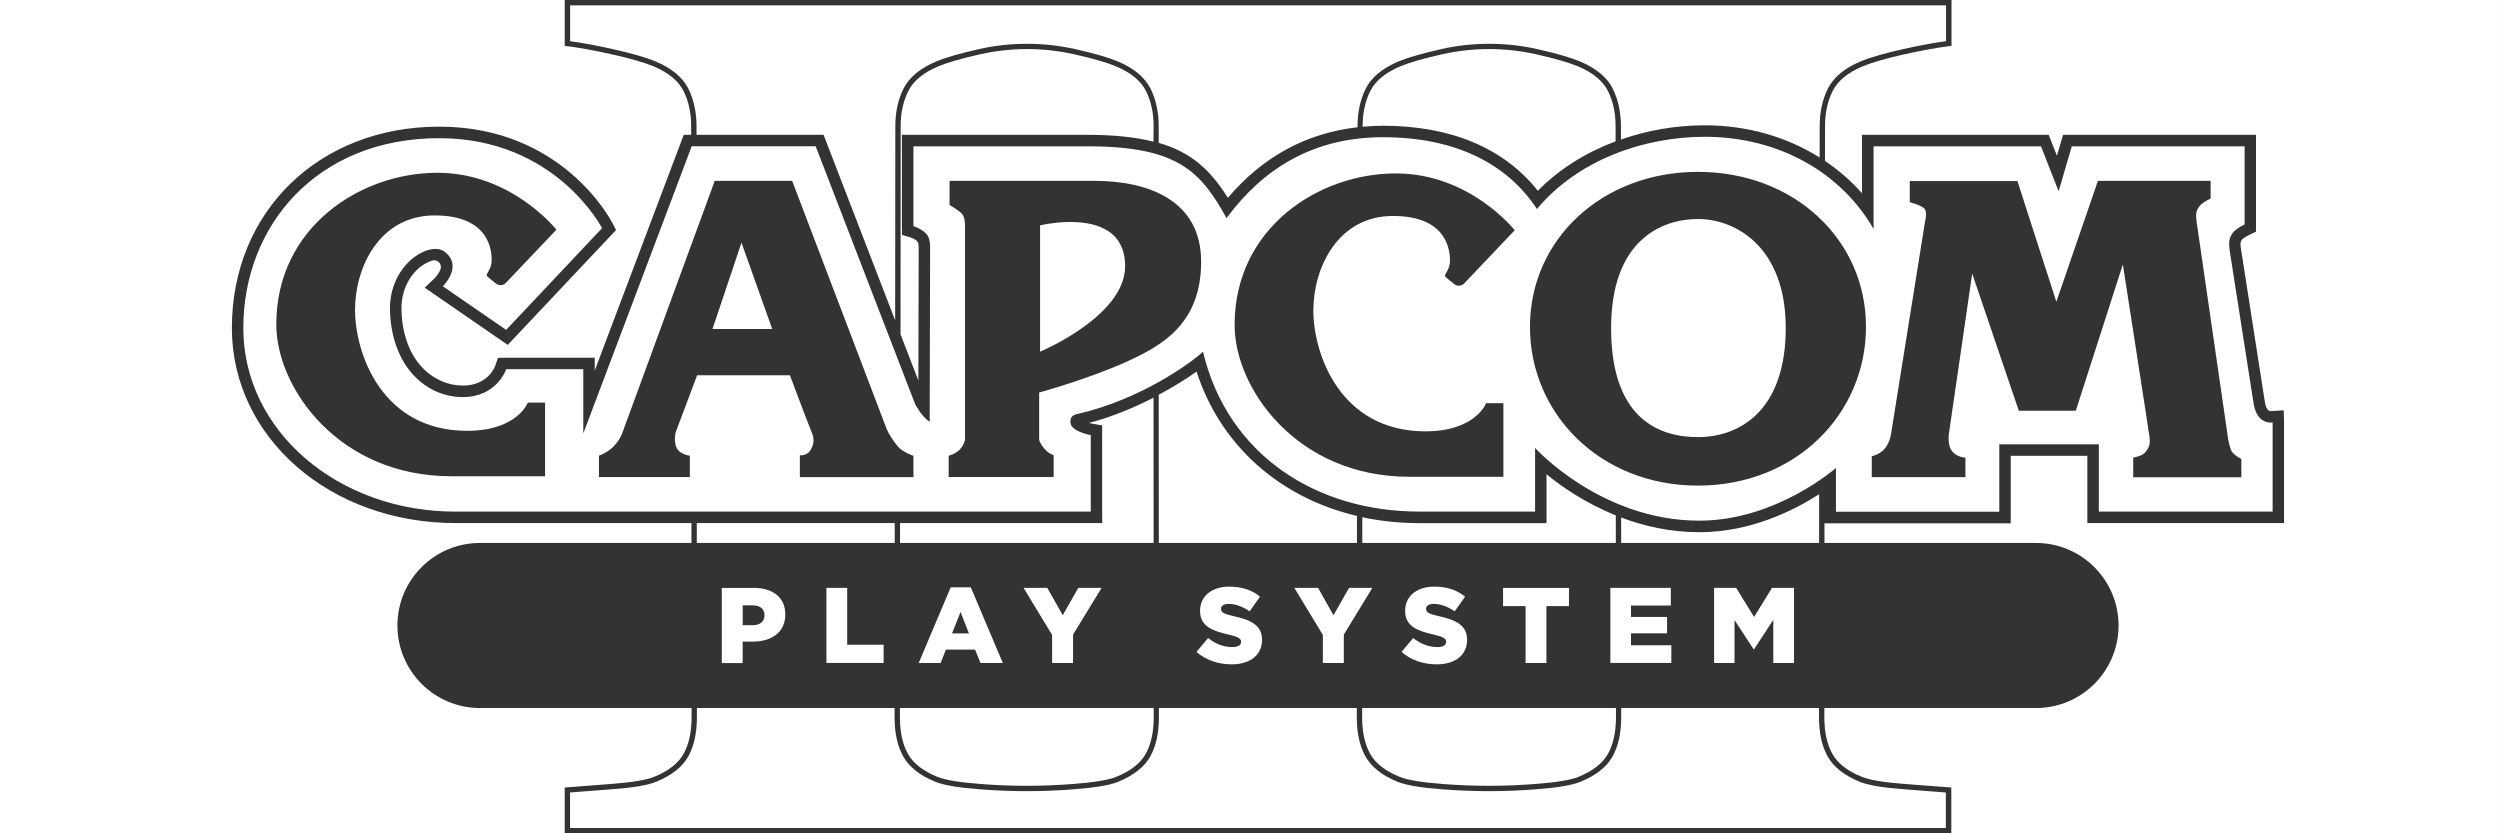 <?xml version="1.0" encoding="UTF-8" standalone="no"?>
<!-- Created with Inkscape (http://www.inkscape.org/) -->

<svg
   width="1500"
   height="500"
   viewBox="0 0 396.875 132.292"
   version="1.1"
   id="svg5"
   inkscape:version="1.2.2 (732a01da63, 2022-12-09)"
   xml:space="preserve"
   sodipodi:docname="cps3.svg"
   xmlns:inkscape="http://www.inkscape.org/namespaces/inkscape"
   xmlns:sodipodi="http://sodipodi.sourceforge.net/DTD/sodipodi-0.dtd"
   xmlns="http://www.w3.org/2000/svg"
   xmlns:svg="http://www.w3.org/2000/svg"><rect x="0" y="0" width="396.875" height="132.292" fill="#333333" stroke="none"/><sodipodi:namedview
     id="namedview7"
     pagecolor="#000000"
     bordercolor="#111111"
     borderopacity="1"
     inkscape:showpageshadow="0"
     inkscape:pageopacity="0"
     inkscape:pagecheckerboard="1"
     inkscape:deskcolor="#d1d1d1"
     inkscape:document-units="mm"
     showgrid="false"
     inkscape:zoom="0.62760417"
     inkscape:cx="954.42323"
     inkscape:cy="278.83817"
     inkscape:window-width="1920"
     inkscape:window-height="1009"
     inkscape:window-x="-8"
     inkscape:window-y="-8"
     inkscape:window-maximized="1"
     inkscape:current-layer="layer1" /><defs
     id="defs2">
		
	
		
		
		
	
		
		
		
		
		
		
		
		
		
		
	
			
			
			
			
			
			
			
		</defs><g
     inkscape:label="Layer 1"
     inkscape:groupmode="layer"
     id="layer1"><path
       id="rect231"
       style="fill:#ffffff;stroke-width:0.8;stroke-linecap:square;paint-order:fill markers stroke"
       d="M 0 0 L 0 132.292 L 89.645 132.292 L 89.645 125.019 C 91.325 124.891 93.795 124.705 97.062 124.45 C 100.329 124.204 102.578 123.831 103.825 123.33 C 106.125 122.397 107.695 121.174 108.535 119.647 C 109.375 118.119 109.791 116.185 109.791 113.817 L 109.79 112.4 L 76.194 112.4 C 68.955 112.4 63.091 106.536 63.091 99.297 C 63.091 92.059 68.955 86.195 76.194 86.195 L 109.768 86.195 L 109.766 83.038 L 72.307 83.038 C 52.407 83.038 36.81 69.443 36.81 52.08 C 36.81 33.555 50.651 20.112 69.728 20.104 C 89.152 20.104 96.883 34.76 97.206 35.379 L 97.791 36.525 L 80.607 54.753 L 67.428 45.673 L 69.04 44.129 C 69.524 43.585 69.795 43.127 69.931 42.745 C 70.228 41.897 69.413 41.082 68.565 41.379 C 68.302 41.464 67.996 41.591 67.674 41.761 C 65.765 42.754 63.583 45.35 63.736 49.407 C 64.05 57.52 68.998 61.211 73.462 61.211 C 77.399 61.211 78.519 58.351 78.629 58.028 L 79.054 56.807 L 80.352 56.79 L 94.414 56.79 L 94.414 58.826 L 108.543 21.402 L 109.723 21.402 L 109.723 20.036 C 109.723 17.923 109.316 16.064 108.51 14.444 C 107.695 12.831 106.108 11.525 103.749 10.532 C 102.255 9.912 100.049 9.276 97.129 8.622 C 94.244 7.977 91.741 7.527 89.645 7.281 L 89.645 0 L 0 0 z M 309.803 0 L 309.803 7.281 C 307.698 7.527 305.203 7.977 302.318 8.622 C 299.399 9.276 297.192 9.912 295.699 10.532 C 293.34 11.525 291.752 12.831 290.938 14.444 C 290.132 16.064 289.724 17.923 289.724 20.036 L 289.717 25.553 C 291.883 27.016 293.871 28.711 295.588 30.678 L 295.588 21.402 L 325.231 21.402 L 326.538 24.729 L 327.513 21.402 L 358.14 21.402 L 358.14 36.771 L 357.113 37.272 C 355.653 37.976 355.561 38.273 355.747 39.461 L 359.574 63.986 C 359.685 64.538 359.854 64.919 360.118 65.148 C 360.236 65.25 360.491 65.276 360.584 65.267 L 362.536 65.132 L 362.595 67.075 L 362.595 83.038 L 331.366 83.038 L 331.366 72.362 L 319.205 72.362 L 319.205 83.08 L 289.635 83.08 L 289.633 86.195 L 323.211 86.195 C 330.449 86.195 336.314 92.059 336.322 99.297 C 336.322 106.536 330.458 112.4 323.22 112.4 L 289.615 112.4 L 289.614 113.817 C 289.614 116.185 290.03 118.119 290.87 119.647 C 291.71 121.174 293.28 122.397 295.58 123.33 C 296.827 123.831 299.076 124.204 302.343 124.45 C 305.61 124.705 308.08 124.891 309.769 125.019 L 309.769 132.292 L 396.875 132.292 L 396.875 0 L 309.803 0 z M 90.51 0.849 L 90.51 6.543 C 92.479 6.806 94.77 7.23 97.333 7.807 C 100.286 8.469 102.561 9.123 104.088 9.759 C 106.626 10.828 108.365 12.279 109.273 14.07 C 110.131 15.801 110.572 17.813 110.572 20.036 L 110.572 21.402 L 130.743 21.402 L 142.108 50.869 L 142.132 20.036 C 142.132 17.813 142.565 15.81 143.431 14.07 C 144.33 12.279 146.078 10.828 148.616 9.759 C 150.143 9.123 152.417 8.469 155.37 7.807 L 155.439 7.79 L 155.464 7.782 C 157.942 7.23 160.496 6.95 163.042 6.95 C 165.588 6.95 168.134 7.23 170.62 7.782 L 170.705 7.799 C 173.659 8.461 175.932 9.114 177.46 9.751 C 179.997 10.82 181.737 12.271 182.645 14.062 C 183.502 15.793 183.944 17.804 183.944 20.028 L 183.944 22.678 C 189.14 24.173 192.174 27.015 194.925 31.407 C 200.475 24.864 207.384 21.123 215.512 20.202 L 215.512 20.036 C 215.512 17.813 215.945 15.81 216.811 14.07 C 217.711 12.279 219.458 10.828 221.996 9.759 C 223.523 9.123 225.798 8.469 228.751 7.807 L 228.81 7.79 L 228.836 7.782 C 231.314 7.23 233.868 6.95 236.414 6.95 C 238.96 6.95 241.506 7.23 243.992 7.782 L 244.018 7.79 L 244.085 7.807 C 247.039 8.469 249.313 9.123 250.84 9.759 C 253.378 10.828 255.118 12.279 256.026 14.07 L 256.026 14.079 C 256.883 15.81 257.324 17.821 257.324 20.044 L 257.324 22.152 C 261.473 20.705 265.972 19.892 270.622 19.892 C 277.398 19.892 283.66 21.729 288.869 25.006 L 288.875 20.036 C 288.875 17.813 289.308 15.81 290.174 14.07 L 290.174 14.062 C 291.074 12.271 292.822 10.82 295.359 9.751 C 296.887 9.114 299.161 8.461 302.114 7.799 C 304.686 7.222 306.968 6.798 308.937 6.534 L 308.937 0.849 L 90.51 0.849 z M 163.059 7.79 C 160.573 7.79 158.095 8.062 155.659 8.605 C 155.634 8.605 155.6 8.614 155.574 8.622 C 152.655 9.276 150.448 9.912 148.955 10.532 C 146.596 11.525 145.009 12.831 144.194 14.444 C 143.388 16.064 142.98 17.923 142.98 20.036 L 142.956 53.068 L 145.79 60.413 C 145.807 52.411 145.84 39.817 145.84 39.308 C 145.84 39.113 145.832 38.952 145.815 38.825 C 145.781 38.519 145.611 38.248 145.357 38.078 C 145.051 37.874 144.686 37.721 144.5 37.671 L 143.193 37.289 L 143.176 35.922 L 143.176 21.402 L 172.581 21.402 C 176.909 21.402 180.287 21.779 183.108 22.486 L 183.138 20.036 C 183.138 17.923 182.73 16.064 181.924 14.444 C 181.109 12.831 179.523 11.525 177.163 10.532 C 175.67 9.912 173.463 9.276 170.544 8.622 C 170.519 8.622 170.484 8.614 170.459 8.605 C 168.023 8.062 165.546 7.79 163.059 7.79 z M 236.397 7.79 C 233.91 7.79 231.432 8.062 228.997 8.605 C 228.971 8.605 228.938 8.614 228.912 8.622 C 225.993 9.276 223.786 9.912 222.293 10.532 C 219.934 11.525 218.347 12.831 217.532 14.444 C 216.726 16.064 216.319 17.923 216.319 20.036 L 216.322 20.12 C 217.381 20.025 218.453 19.96 219.552 19.96 C 230.321 19.96 238.765 23.516 244.137 30.288 C 247.473 26.88 251.72 24.223 256.475 22.439 L 256.475 20.036 C 256.475 17.923 256.068 16.064 255.262 14.444 C 254.447 12.831 252.86 11.525 250.501 10.532 C 249.007 9.912 246.801 9.276 243.882 8.622 C 243.856 8.622 243.822 8.614 243.797 8.605 C 241.361 8.062 238.883 7.79 236.397 7.79 z M 270.639 21.716 C 261.032 21.716 250.518 25.348 243.992 33.181 C 239.324 26.061 231.144 21.784 219.569 21.784 C 208.324 21.784 200.441 26.884 194.713 34.624 C 190.563 27.122 186.888 23.227 172.589 23.227 L 145.009 23.227 L 145.009 35.905 C 145.009 35.905 146.315 36.279 147.088 37.17 C 147.554 37.704 147.657 38.536 147.657 39.291 C 147.657 40.046 147.588 66.923 147.588 66.923 C 146.434 66.345 145.289 64.181 145.289 64.181 L 129.488 23.218 L 109.808 23.218 L 92.598 68.806 L 92.598 58.615 L 80.352 58.615 C 80.352 58.615 78.918 63.035 73.462 63.035 C 67.572 63.035 62.242 58.131 61.911 49.483 C 61.631 41.981 68.226 38.162 70.585 39.961 C 73.597 42.27 70.296 45.444 70.296 45.444 L 80.352 52.368 L 95.577 36.219 C 95.577 36.219 88.253 21.937 69.719 21.937 C 50.328 21.937 38.626 35.795 38.626 52.088 C 38.626 68.382 53.629 81.221 72.307 81.221 L 173.157 81.221 L 173.157 69.069 C 173.157 69.069 169.925 68.526 169.925 67.007 C 169.925 66.176 170.306 65.878 171.07 65.709 C 180.914 63.494 189.112 57.613 190.97 55.831 C 194.891 72.218 208.944 81.213 225.306 81.213 L 243.695 81.213 L 243.695 71.115 C 243.695 71.115 254.133 82.656 269.764 82.656 C 281.976 82.656 291.456 74.288 291.456 74.288 L 291.456 81.238 L 317.389 81.238 L 317.389 70.537 L 333.191 70.537 L 333.191 81.221 L 360.771 81.221 L 360.78 81.221 L 360.78 67.084 C 360.78 67.084 359.71 67.219 358.912 66.507 C 358.234 65.896 357.953 65.064 357.792 64.266 L 353.957 39.75 C 353.609 37.526 354.389 36.575 356.333 35.633 L 356.333 23.227 L 328.897 23.227 L 326.809 30.364 L 324.009 23.227 L 297.43 23.227 L 297.43 36.355 C 292.33 27.461 282.452 21.716 270.639 21.716 z M 269.553 27.283 C 284.785 27.283 296.225 38.018 296.225 51.868 C 296.225 65.717 285.074 77.089 269.553 77.089 C 254.04 77.089 242.88 65.709 242.88 51.868 C 242.88 38.027 254.32 27.283 269.553 27.283 z M 69.43 27.427 C 81.218 27.427 88.329 36.465 88.329 36.465 L 80.31 44.909 C 79.886 45.35 79.198 45.393 78.723 45.011 L 77.357 43.891 C 77.297 43.84 77.264 43.755 77.264 43.645 C 77.264 43.356 78.053 42.635 78.053 41.268 C 78.053 39.894 77.772 34.199 69.006 34.199 C 60.248 34.199 56.362 42.423 56.362 49.203 C 56.362 55.984 60.528 68.391 74.174 68.391 C 82.117 68.391 83.797 63.918 83.797 63.918 L 86.53 63.918 L 86.53 75.604 L 71.595 75.604 C 53.782 75.587 43.861 61.601 43.861 51.503 C 43.861 36.015 57.27 27.427 69.43 27.427 z M 221.563 27.529 C 233.35 27.512 240.462 36.55 240.462 36.55 L 232.442 44.994 C 232.018 45.435 231.33 45.478 230.855 45.096 L 229.489 43.976 C 229.429 43.925 229.396 43.84 229.396 43.73 C 229.396 43.441 230.185 42.72 230.185 41.354 C 230.185 39.979 229.905 34.284 221.138 34.284 C 212.381 34.284 208.494 42.507 208.494 49.288 C 208.494 56.068 212.661 68.475 226.307 68.475 C 234.25 68.475 235.93 64.003 235.93 64.003 L 238.662 64.003 L 238.662 75.688 L 223.719 75.688 C 205.906 75.688 195.994 61.695 195.994 51.605 C 195.994 36.117 209.402 27.529 221.563 27.529 z M 113.465 28.709 L 125.754 28.709 L 140.698 67.949 C 141.131 69.027 141.844 70.037 142.565 70.911 C 143.278 71.777 145.009 72.354 145.009 72.354 L 145.009 75.74 L 126.976 75.74 L 126.976 72.277 C 126.976 72.277 128.121 72.422 128.698 71.412 C 129.275 70.402 129.276 69.604 128.843 68.594 C 128.41 67.584 125.397 59.573 125.397 59.573 L 110.665 59.573 C 110.665 59.573 107.644 67.652 107.355 68.374 C 107.067 69.095 107.067 70.249 107.355 70.97 C 107.83 72.167 109.511 72.345 109.511 72.345 L 109.511 75.731 L 95.084 75.731 L 95.084 72.345 C 95.084 72.345 96.4 71.895 97.375 70.902 C 98.453 69.816 98.818 68.662 98.818 68.662 L 113.465 28.709 z M 150.745 28.709 L 173.726 28.709 C 182.204 28.709 190.681 31.738 190.681 41.548 C 190.681 51.358 184.504 54.813 179.191 57.265 C 173.056 60.1 164.968 62.315 164.968 62.315 L 164.968 69.808 C 164.968 69.808 165.036 70.317 165.757 71.182 C 166.47 72.048 167.268 72.26 167.268 72.26 L 167.268 75.723 L 150.601 75.723 L 150.601 72.337 C 150.601 72.337 151.611 72.116 152.324 71.403 C 153.045 70.682 153.19 69.816 153.19 69.816 L 153.19 35.922 C 153.19 35.922 153.257 34.479 152.68 33.902 C 152.103 33.325 150.745 32.536 150.745 32.536 L 150.745 28.709 z M 333.046 28.709 L 350.935 28.709 L 350.935 31.526 C 350.935 31.526 349.747 32.027 349.213 32.68 C 348.568 33.469 348.568 34.055 348.712 35.209 C 348.856 36.363 353.447 67.661 353.591 68.815 C 353.736 69.978 353.88 70.622 354.169 71.412 C 354.449 72.201 355.815 72.854 355.815 72.854 L 355.815 75.765 L 338.648 75.765 L 338.648 72.642 C 338.648 72.642 340.158 72.421 340.659 71.7 C 341.168 70.979 341.38 70.546 341.236 69.392 C 341.091 68.238 337.001 41.981 337.001 41.981 L 329.533 65.208 L 320.487 65.208 L 313.087 43.424 L 309.353 69.103 C 309.353 69.103 309.209 70.639 309.786 71.479 C 310.575 72.642 312.009 72.642 312.009 72.642 L 312.009 75.74 L 297.141 75.74 L 297.141 72.421 C 297.141 72.421 298.321 72.235 299.186 71.233 C 300.052 70.224 300.196 68.925 300.196 68.925 L 305.619 35.065 C 305.619 35.065 305.941 33.8 305.585 33.223 C 305.212 32.612 303.175 32.103 303.175 32.103 L 303.175 28.743 L 320.266 28.743 L 326.444 47.896 L 333.046 28.709 z M 269.553 34.768 C 263.663 34.768 255.762 38.231 255.762 52.08 C 255.762 65.93 262.798 69.392 269.553 69.392 C 276.299 69.392 283.487 65.064 283.487 52.08 C 283.487 39.096 275.442 34.768 269.553 34.768 z M 169.387 35.245 C 167.013 35.311 165.112 35.778 165.112 35.778 L 165.112 55.831 C 165.112 55.831 178.614 50.204 178.614 42.27 C 178.62 36.138 173.344 35.136 169.387 35.245 z M 117.709 38.519 L 113.109 52.224 L 122.588 52.224 L 117.709 38.519 z M 189.952 58.988 C 188.437 60.089 186.329 61.392 183.944 62.672 L 183.959 86.195 L 215.415 86.195 L 215.418 81.906 C 203.147 79.011 193.746 70.71 189.952 58.988 z M 183.121 63.129 C 180.103 64.683 176.611 66.16 172.877 67.143 C 173.072 67.194 173.268 67.236 173.455 67.27 L 174.965 67.533 L 174.974 83.038 L 142.887 83.038 L 142.884 86.195 L 183.136 86.195 L 183.121 63.129 z M 245.511 75.29 L 245.511 83.046 L 225.297 83.046 C 222.158 83.046 219.138 82.723 216.267 82.111 L 216.264 86.195 L 256.513 86.195 L 256.51 81.819 C 251.726 79.887 247.942 77.292 245.511 75.29 z M 288.79 78.454 C 284.76 81.041 277.936 84.489 269.765 84.489 C 265.134 84.489 260.983 83.52 257.358 82.156 L 257.362 86.195 L 288.784 86.195 L 288.79 78.454 z M 110.614 83.038 L 110.616 86.195 L 142.035 86.195 L 142.038 83.038 L 110.614 83.038 z M 195.128 93.128 C 192.268 93.128 190.512 94.732 190.512 96.947 L 190.512 96.981 C 190.512 99.433 192.472 100.154 195.01 100.731 C 196.631 101.113 197.021 101.385 197.021 101.877 L 197.021 101.911 C 197.021 102.42 196.537 102.726 195.655 102.726 C 194.271 102.726 192.964 102.225 191.785 101.291 L 189.943 103.489 C 191.412 104.796 193.423 105.467 195.527 105.467 C 198.421 105.467 200.347 104.015 200.347 101.58 L 200.347 101.546 C 200.347 99.314 198.642 98.423 195.901 97.829 C 194.246 97.447 193.838 97.21 193.838 96.666 L 193.838 96.632 C 193.838 96.208 194.237 95.869 195.035 95.869 C 196.096 95.869 197.284 96.285 198.379 97.048 L 200.033 94.715 C 198.743 93.671 197.156 93.128 195.128 93.128 z M 227.682 93.128 C 224.822 93.128 223.065 94.732 223.065 96.947 L 223.065 96.981 C 223.065 99.433 225.025 100.154 227.563 100.731 C 229.184 101.113 229.574 101.385 229.574 101.877 L 229.574 101.911 C 229.574 102.42 229.09 102.726 228.208 102.726 C 226.825 102.726 225.517 102.225 224.338 101.291 L 222.496 103.489 C 223.965 104.796 225.976 105.467 228.08 105.467 C 230.974 105.467 232.901 104.015 232.901 101.58 L 232.901 101.546 C 232.901 99.314 231.195 98.423 228.454 97.829 C 226.799 97.447 226.391 97.21 226.391 96.666 L 226.391 96.632 C 226.391 96.208 226.79 95.869 227.588 95.869 C 228.649 95.869 229.837 96.285 230.932 97.048 L 232.586 94.715 C 231.296 93.671 229.71 93.128 227.682 93.128 z M 150.924 93.238 L 145.84 105.255 L 149.32 105.255 L 150.169 103.124 L 154.785 103.124 L 155.65 105.255 L 159.198 105.255 L 154.115 93.238 L 150.924 93.238 z M 131.193 93.323 L 131.193 105.246 L 140.274 105.246 L 140.274 102.352 L 134.494 102.352 L 134.494 93.323 L 131.193 93.323 z M 162.49 93.323 L 167.022 100.791 L 167.022 105.255 L 170.349 105.255 L 170.349 100.74 L 174.88 93.323 L 171.18 93.323 L 168.711 97.668 L 166.258 93.323 L 162.49 93.323 z M 205.473 93.323 L 210.005 100.791 L 210.005 105.255 L 213.331 105.255 L 213.331 100.74 L 217.863 93.323 L 214.163 93.323 L 211.694 97.668 L 209.241 93.323 L 205.473 93.323 z M 255.644 93.323 L 255.644 105.246 L 265.326 105.246 L 265.326 102.437 L 258.919 102.437 L 258.919 100.545 L 264.647 100.545 L 264.647 97.939 L 258.919 97.939 L 258.919 96.132 L 265.242 96.132 L 265.242 93.323 L 255.644 93.323 z M 272.115 93.323 L 272.115 105.255 L 275.357 105.255 L 275.357 98.44 L 278.387 103.074 L 278.454 103.074 L 281.509 98.406 L 281.509 105.255 L 284.802 105.255 L 284.802 93.323 L 281.306 93.323 L 278.463 97.939 L 275.62 93.323 L 272.124 93.323 L 272.115 93.323 z M 114.586 93.331 L 114.586 105.263 L 117.895 105.263 L 117.895 101.852 L 119.533 101.852 C 122.503 101.852 124.667 100.366 124.667 97.557 L 124.667 97.524 C 124.667 94.885 122.724 93.331 119.712 93.331 L 114.594 93.331 L 114.586 93.331 z M 238.612 93.331 L 238.612 96.225 L 242.185 96.225 L 242.185 105.255 L 245.494 105.255 L 245.494 96.225 L 249.075 96.225 L 249.075 93.331 L 238.612 93.331 z M 117.904 96.098 L 119.457 96.098 C 120.653 96.098 121.366 96.65 121.366 97.668 L 121.366 97.702 C 121.366 98.644 120.653 99.255 119.474 99.255 L 117.904 99.255 L 117.904 96.098 z M 152.485 97.159 L 153.817 100.553 L 151.136 100.553 L 152.485 97.159 z M 110.63 112.4 L 110.631 113.826 C 110.631 116.355 110.19 118.4 109.273 120.063 C 108.34 121.752 106.617 123.11 104.139 124.12 C 102.79 124.663 100.499 125.044 97.121 125.299 C 94.329 125.519 92.148 125.681 90.493 125.808 L 90.493 131.443 L 308.903 131.443 L 308.903 125.808 C 307.248 125.681 305.067 125.519 302.267 125.299 C 298.898 125.044 296.598 124.654 295.257 124.12 C 292.779 123.11 291.048 121.743 290.123 120.055 C 289.206 118.391 288.765 116.346 288.765 113.817 L 288.766 112.4 L 257.368 112.4 L 257.366 113.826 C 257.366 116.355 256.925 118.4 256.009 120.063 C 255.075 121.752 253.353 123.11 250.875 124.12 C 249.525 124.663 247.234 125.044 243.856 125.299 L 243.763 125.308 C 241.319 125.503 238.832 125.596 236.38 125.596 C 233.927 125.596 231.441 125.494 228.997 125.308 L 228.895 125.299 C 225.526 125.044 223.227 124.654 221.886 124.12 C 219.408 123.11 217.676 121.743 216.751 120.055 C 215.835 118.391 215.394 116.346 215.394 113.817 L 215.395 112.4 L 183.976 112.4 L 183.977 113.826 C 183.977 116.355 183.536 118.4 182.62 120.063 C 181.686 121.752 179.963 123.11 177.485 124.12 C 176.136 124.663 173.845 125.044 170.468 125.299 L 170.374 125.308 C 167.93 125.503 165.444 125.596 162.991 125.596 C 160.539 125.596 158.052 125.494 155.608 125.308 L 155.532 125.299 L 155.515 125.299 C 152.146 125.044 149.846 124.654 148.505 124.12 C 146.027 123.11 144.296 121.743 143.371 120.055 C 142.455 118.391 142.013 116.346 142.013 113.817 L 142.014 112.4 L 110.63 112.4 z M 142.863 112.4 L 142.862 113.817 C 142.862 116.185 143.278 118.119 144.118 119.647 C 144.958 121.174 146.528 122.397 148.828 123.33 C 150.075 123.831 152.324 124.204 155.591 124.45 C 155.625 124.45 155.659 124.459 155.693 124.459 C 158.128 124.654 160.573 124.747 163.008 124.747 C 165.444 124.747 167.887 124.646 170.323 124.459 C 170.357 124.459 170.391 124.45 170.425 124.45 C 173.692 124.204 175.941 123.831 177.189 123.33 C 179.488 122.397 181.058 121.174 181.898 119.647 C 182.739 118.119 183.154 116.185 183.154 113.817 L 183.153 112.4 L 142.863 112.4 z M 216.243 112.4 L 216.242 113.817 C 216.242 116.185 216.658 118.119 217.498 119.647 C 218.338 121.174 219.908 122.397 222.208 123.33 C 223.456 123.831 225.704 124.204 228.972 124.45 C 229.006 124.45 229.039 124.459 229.073 124.459 C 231.509 124.654 233.953 124.747 236.388 124.747 C 238.824 124.747 241.268 124.646 243.703 124.459 C 243.737 124.459 243.771 124.45 243.805 124.45 C 247.072 124.204 249.321 123.831 250.569 123.33 C 252.868 122.397 254.438 121.174 255.278 119.647 C 256.119 118.119 256.535 116.185 256.535 113.817 L 256.533 112.4 L 216.243 112.4 z " /><g
       id="g562"
       transform="matrix(0.265,0,0,0.265,-277.265,-32.961)">
	
	
	
</g></g><style
     type="text/css"
     id="style307">
	.st0{fill-rule:evenodd;clip-rule:evenodd;fill:#FFFFFF;}
	.st1{fill:#FFFFFF;}
	.st2{fill-rule:evenodd;clip-rule:evenodd;}
</style><style
     type="text/css"
     id="style512">
	.st0{fill-rule:evenodd;clip-rule:evenodd;fill:#FFFFFF;}
	.st1{fill:#FFFFFF;}
	.st2{fill-rule:evenodd;clip-rule:evenodd;}
</style></svg>
